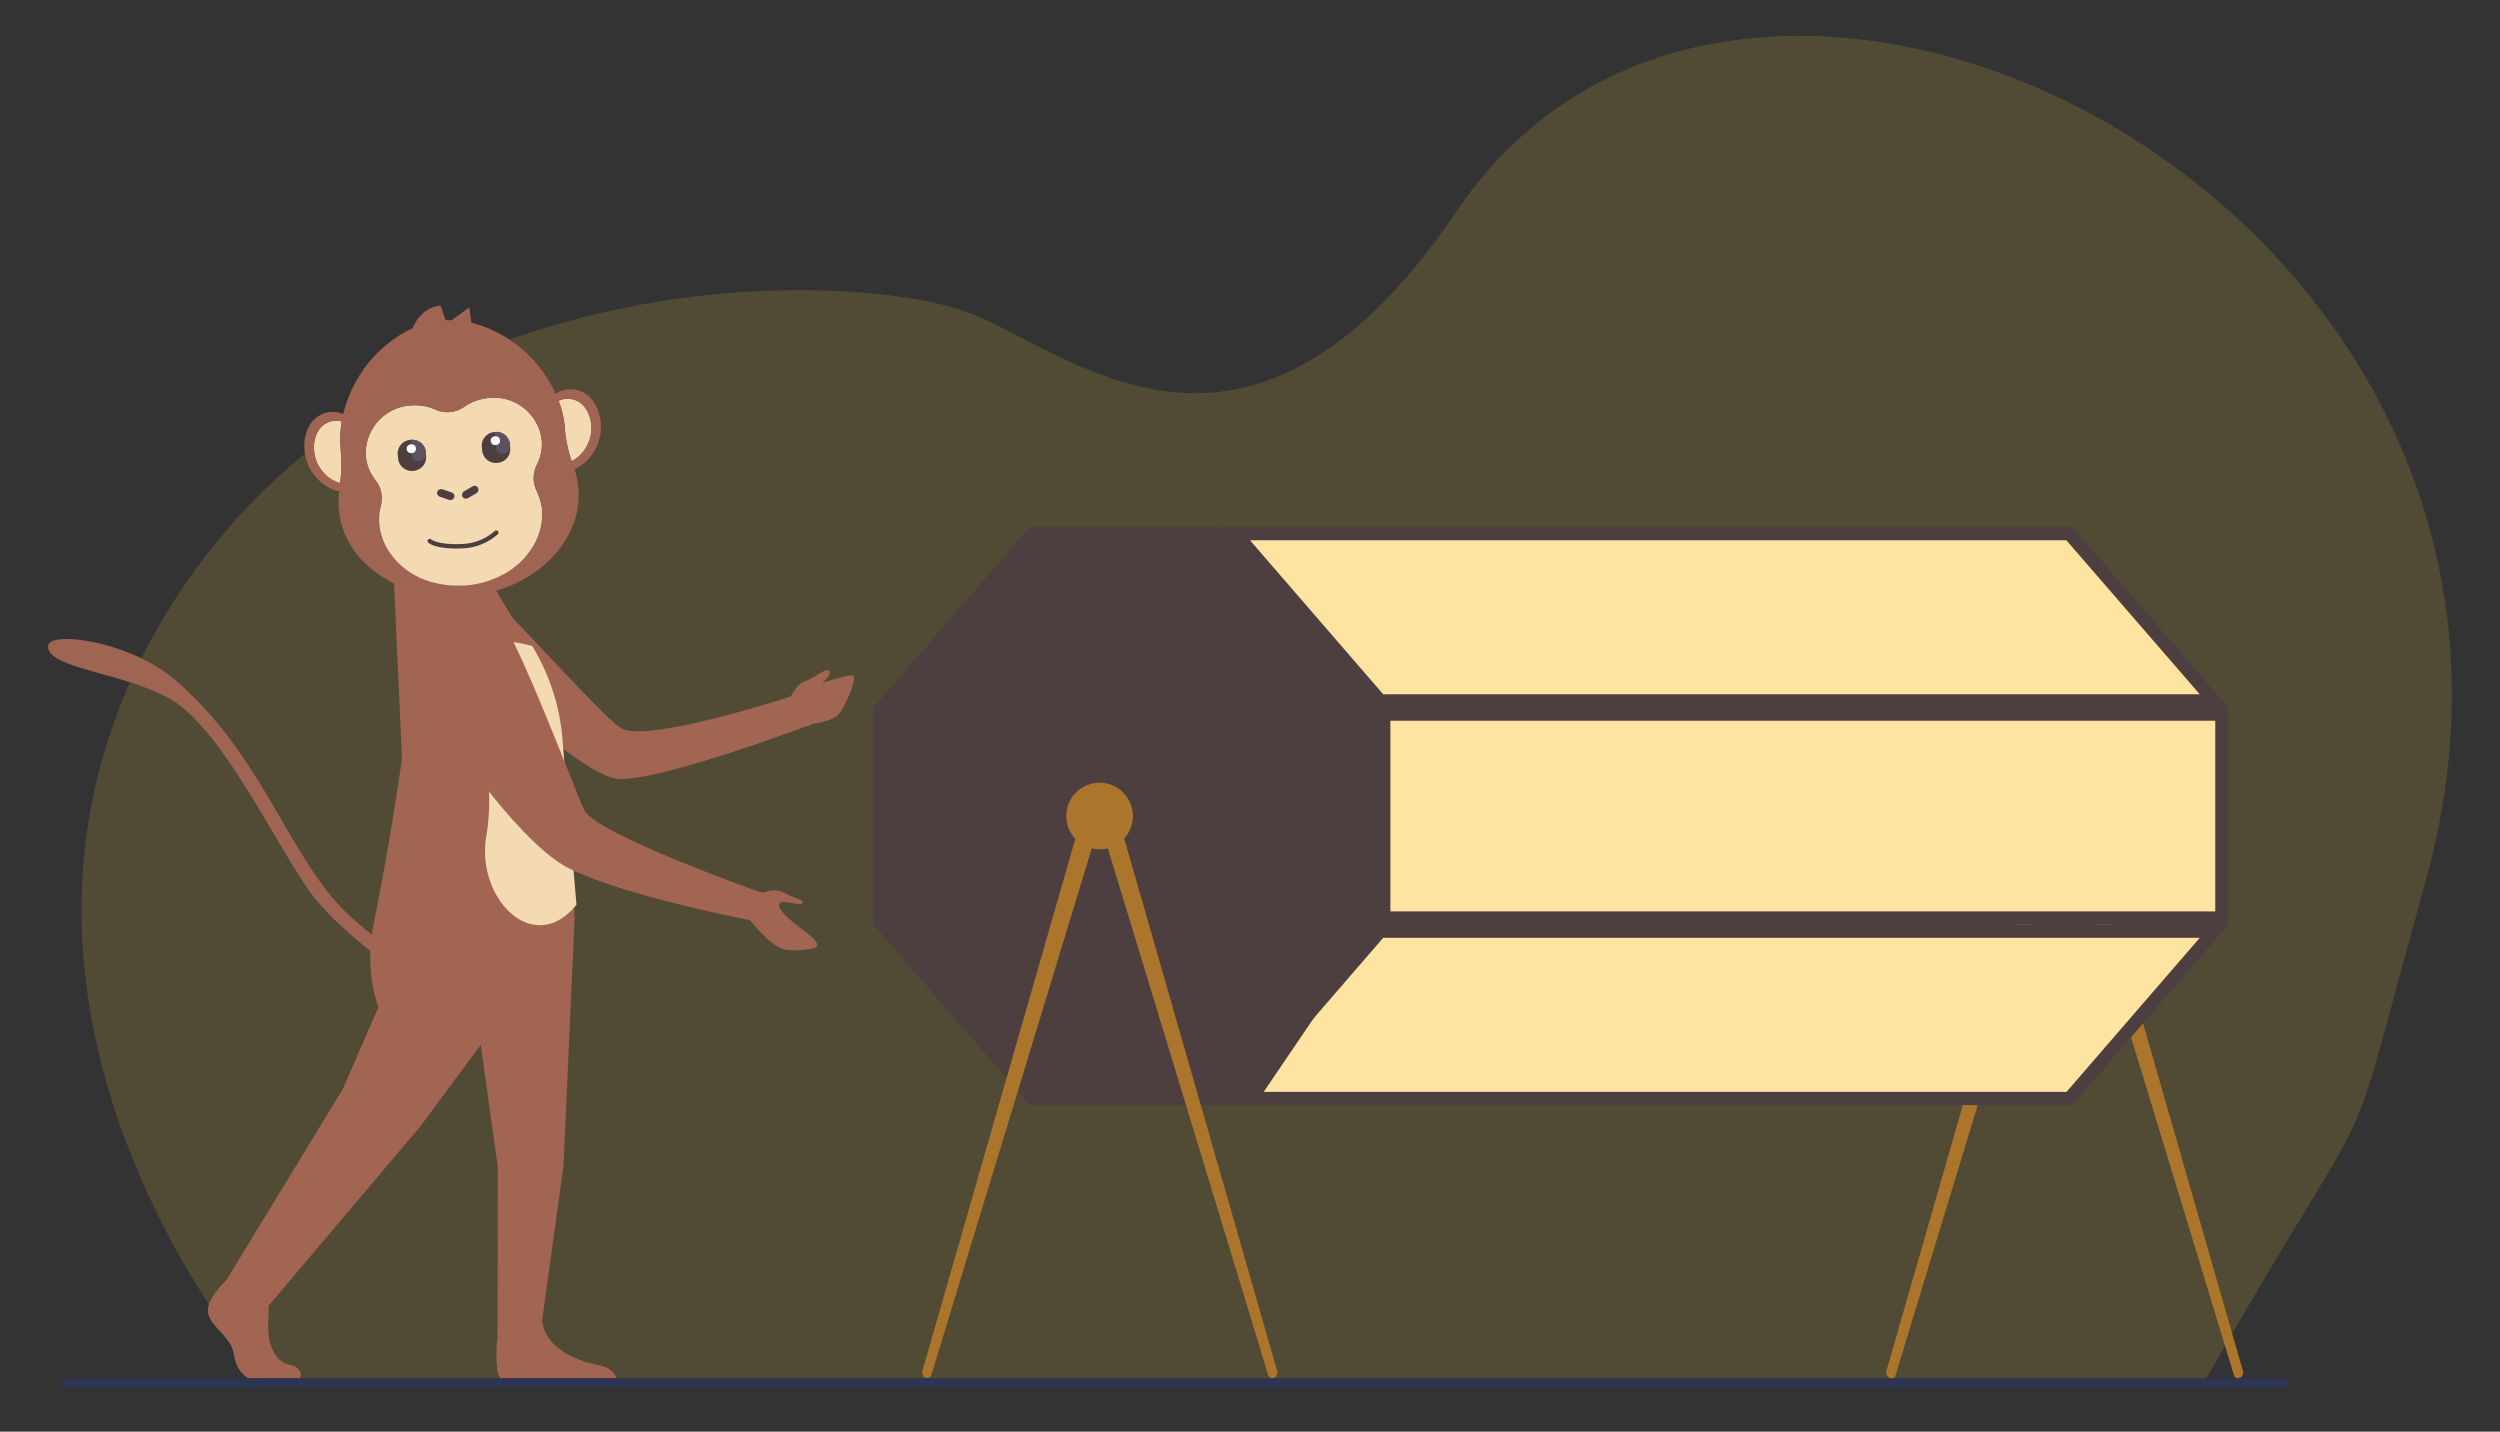 <svg id="Capa_1" data-name="Capa 1" xmlns="http://www.w3.org/2000/svg" viewBox="0 0 567.11 324.77"><rect x="0" y="0" width="567.11" height="324.77" fill="#333333" stroke="none"/><defs><style>.cls-1{fill:#ffd54f;opacity:0.15;}.cls-2{fill:#86d1cd;}.cls-3{fill:#5685d8;}.cls-4{fill:#739af0;}.cls-5{fill:#2e3552;}.cls-6{fill:#ac752c;}.cls-7{fill:#ffe3a1;}.cls-8{fill:#4d3f3f;}.cls-9{fill:#a16552;}.cls-10{fill:#9f6552;}.cls-11{fill:#f3dab2;}.cls-12{fill:#5d5360;}.cls-13{fill:#fff;}.cls-14{fill:none;stroke:#4d3f3f;stroke-linecap:round;stroke-miterlimit:10;}</style></defs><path class="cls-1" d="M60.58,313.74S-13.72,231,35.12,143.62c46.45-83.11,151.07-83.31,182.62-73.4,22.64,7.11,64,49.81,112.85-22.51,66.63-98.61,261.83.19,219.71,151.91-20.37,73.43-7.8,39.6-49.78,113Z"/><path class="cls-2" d="M90.82,215.48l5.29-6.28s6.32,14.47-3,24.74C93.08,233.94,95.43,220.58,90.82,215.48Z"/><path class="cls-3" d="M106.91,108.85s-8.07-.76-7.43-9.25l-5.72-1.74s-.69,5,8.66,10.43C108.53,111.84,106.91,108.85,106.91,108.85Z"/><path class="cls-4" d="M114.83,109.63s-6.21,4.54-16.63-4.27c0,0,4.22,2.93,11.55.44Z"/><rect class="cls-5" x="13.87" y="312.61" width="505.08" height="2.19" rx="1.1"/><circle class="cls-5" cx="468.56" cy="185.11" r="7.56"/><path class="cls-6" d="M428.57,312.48l-.07,0a1.32,1.32,0,0,1-.58-1.48l36.13-125.7,4.11,1.19L430,311.94A.94.94,0,0,1,428.57,312.48Z"/><path class="cls-6" d="M508.15,312.48l.07,0a1.29,1.29,0,0,0,.58-1.48l-36.12-125.7-4.12,1.19,38.21,125.49A.94.94,0,0,0,508.15,312.48Z"/><polygon class="cls-7" points="313.09 158.99 280.27 121.05 469.42 121.05 502.24 158.99 313.09 158.99"/><path class="cls-8" d="M468.73,122.55,499,157.49H313.77l-30.22-34.94H468.73m1.37-3H277l35.41,40.94H505.52L470.1,119.55Z"/><polygon class="cls-7" points="280.27 249.18 313.09 211.24 502.24 211.24 469.42 249.18 280.27 249.18"/><path class="cls-8" d="M499,212.74l-30.22,34.94H283.55l30.22-34.94H499m6.57-3Zm0,0H312.4L277,250.68H470.1l35.42-40.94Z"/><rect class="cls-7" x="313.9" y="161.99" width="190.11" height="46.25"/><path class="cls-8" d="M502.52,163.49v43.25H315.4V163.49H502.52m3-3H312.4v49.25H505.52V160.49Z"/><polygon class="cls-8" points="198.14 160.49 233.55 119.55 276.99 119.55 312.4 160.49 312.4 209.74 284.63 250.68 233.55 250.68 198.14 209.74 198.14 160.49"/><path class="cls-5" d="M241.92,185.11a7.56,7.56,0,1,1,7.56,7.56A7.55,7.55,0,0,1,241.92,185.11Z"/><path class="cls-6" d="M289.07,312.48l.07,0a1.32,1.32,0,0,0,.58-1.48L253.6,185.26l-4.12,1.19,38.21,125.49A.94.94,0,0,0,289.07,312.48Z"/><path class="cls-6" d="M257,185.11a7.56,7.56,0,1,0-7.55,7.56A7.55,7.55,0,0,0,257,185.11Z"/><path class="cls-6" d="M209.88,312.48l-.06,0a1.29,1.29,0,0,1-.58-1.48l36.12-125.7,4.12,1.19L211.27,311.94A1,1,0,0,1,209.88,312.48Z"/><polygon class="cls-9" points="130.35 208.26 127.83 264.43 122.72 301.35 112.86 302.94 112.93 264.78 103.84 199.63 130.35 208.26"/><path class="cls-9" d="M178.87,159.19s1.42-3.86,3.61-4.59,5.48-3.67,5.74-2.19-3,3.1-3.1,4.41-3.57,6.6-3.57,6.6Z"/><path class="cls-9" d="M183.1,164.41s5-.56,6.73-2,4.8-8.7,3.66-9.15-9.93,2.67-9.93,2.67L181,162Z"/><path class="cls-9" d="M98.28,142.73s32.38,33.88,42.42,34,41.93-11.88,41.93-11.88,3.45-.51,1.74-2.94a16.41,16.41,0,0,0-4.24-4.15s-33.76,11.11-39.35,7.35-31.4-33.66-35.08-34.6C96.25,128.11,92.48,131.43,98.28,142.73Z"/><path class="cls-9" d="M68.1,312.61H56.27c-1.49-.81-2.81-2.66-3.23-5.42-.58-3.81-4.85-5.88-5.77-9s3.81-7.5,3.81-7.5l.79-1,.82-1.06,7.85,1.85s.2,1.87.31,4.25c.09,1.72.13,3.7,0,5.44-.23,4.16,1.16,8.63,4.85,9.44C68.47,310.19,68.35,311.81,68.1,312.61Z"/><path class="cls-9" d="M139.85,312.61H113.47c-1.27-1.64-.81-7.7-.61-9.67,0-.4.06-.64.06-.64s9-7.63,10.25-1.78c0,.18.08.36.13.54,1.56,5.47,8.56,7.95,12.59,8.64C138.52,310.16,139.49,311.6,139.85,312.61Z"/><path class="cls-10" d="M10.92,146.5c-.46,5.48,19.62,6.16,29.46,13.22,11.84,8.5,24.52,36.59,31.83,45,1,1.17,2.05,2.29,3.13,3.37a105.14,105.14,0,0,0,20,15.37l8.57,5,4.23-2.75s-18-7.38-29.6-18.74a44.58,44.58,0,0,1-3.57-3.87c-11-13.52-17.42-33.76-35.55-49.12C29.25,145.44,11.22,143,10.92,146.5Z"/><path class="cls-9" d="M130.34,208.27l-35,47.26L60.79,296.36l-9.07-6.57L77.78,247,93,212l-3.79-83.6,18.88-1.7,12.06,19.85h0a48.17,48.17,0,0,1,6.93,22.27l3.1,36.38Z"/><path class="cls-11" d="M130.77,205.23v0c-9.73,12-22.86-1.42-20.45-15.57,2.39-14-2.44-29.28-3.8-36.27s3.92-9.69,14.23-6.82h0a48.14,48.14,0,0,1,6.93,22.27Z"/><path class="cls-9" d="M177.68,215.33c-3.45-1.29-6.61-5.6-7.78-6.81a8.14,8.14,0,0,0-3.56-2.4l1.18-2.15,1.4-2.57s3.57,1.43,4.81.92a5.26,5.26,0,0,1,4.38.31c1.2.78,4.13,1.49,4,2-.17,1.19-4.21-.47-4.94.06a.89.89,0,0,0-.36,1.15h0c1.54,3.28,9.52,7.1,8.51,8.91C185,215.42,179.13,215.87,177.68,215.33Z"/><path class="cls-9" d="M93.13,153.43c0,1,22.29,37,36.23,43.71s43.25,12.08,43.25,12.08,0-2.06,0-4.29c0-1.28.62-1.59,0-2.47,0,0-37.54-13.35-40.05-18.65s-18.1-47.44-22-47S93.14,146.7,93.13,153.43Z"/><path class="cls-9" d="M94.55,240.44s-14.13-9.19-9.7-31.32,6.56-38.74,6.56-38.74"/><path class="cls-10" d="M77.51,95.62a23.37,23.37,0,0,0-.24,6.13c0,.14,0,.28,0,.42a31.22,31.22,0,0,1-.13,7.42,7.77,7.77,0,0,1-3.68-2.31c-3.3-3.45-2.89-9.53.6-11.29a4.67,4.67,0,0,1,3.42-.4Z"/><path class="cls-11" d="M77.51,95.62a23.37,23.37,0,0,0-.24,6.13c0,.14,0,.28,0,.42a31.22,31.22,0,0,1-.13,7.42,7.77,7.77,0,0,1-3.68-2.31c-3.3-3.45-2.89-9.53.6-11.29a4.67,4.67,0,0,1,3.42-.4Z"/><path class="cls-10" d="M132.86,101.61a7.74,7.74,0,0,1-3.18,3,31.5,31.5,0,0,1-1.53-7.26l0-.42a23.23,23.23,0,0,0-1.42-6,4.6,4.6,0,0,1,3.43-.26C133.9,91.7,135.45,97.59,132.86,101.61Z"/><path class="cls-11" d="M132.86,101.61a7.74,7.74,0,0,1-3.18,3,31.5,31.5,0,0,1-1.53-7.26l0-.42a23.23,23.23,0,0,0-1.42-6,4.6,4.6,0,0,1,3.43-.26C133.9,91.7,135.45,97.59,132.86,101.61Z"/><path class="cls-10" d="M121.8,105.4a6.63,6.63,0,0,0-.18,5.72,14.86,14.86,0,0,1,1.32,4.14c.84,8.77-6.79,16.67-17,17.65s-19.24-5.33-20.07-14.1a14.53,14.53,0,0,1,.51-4.32,6.63,6.63,0,0,0-1.26-5.58,8.9,8.9,0,0,1-.81-1.19A10.14,10.14,0,0,1,83,103.6,10.86,10.86,0,0,1,93,92a11.4,11.4,0,0,1,5.78.93,6.65,6.65,0,0,0,6.52-.63,11.42,11.42,0,0,1,5.49-2,10.85,10.85,0,0,1,12.08,9.48,10,10,0,0,1-.51,4.3A10.3,10.3,0,0,1,121.8,105.4Z"/><path class="cls-11" d="M121.8,105.4a6.63,6.63,0,0,0-.18,5.72,14.86,14.86,0,0,1,1.32,4.14c.84,8.77-6.79,16.67-17,17.65s-19.24-5.33-20.07-14.1a14.53,14.53,0,0,1,.51-4.32,6.63,6.63,0,0,0-1.26-5.58,8.9,8.9,0,0,1-.81-1.19A10.14,10.14,0,0,1,83,103.6,10.86,10.86,0,0,1,93,92a11.4,11.4,0,0,1,5.78.93,6.65,6.65,0,0,0,6.52-.63,11.42,11.42,0,0,1,5.49-2,10.85,10.85,0,0,1,12.08,9.48,10,10,0,0,1-.51,4.3A10.3,10.3,0,0,1,121.8,105.4Z"/><path class="cls-10" d="M131.2,88.56a5.81,5.81,0,0,0-5.14.79,24.39,24.39,0,0,0-1.28-2.49c-.34-.59-.7-1.17-1.09-1.74a28.74,28.74,0,0,0-16.78-11.93l-.46-3.48-4,2.93H102q-.47,0-.93,0l-.87-2.58-.25-.76-.61.08c-3.88.69-5.48,4.43-5.73,5.07A28.73,28.73,0,0,0,79.38,89.35c-.27.63-.52,1.27-.74,1.92-.31.89-.57,1.79-.79,2.69l-.16-.07a5.81,5.81,0,0,0-5,.26c-4.44,2.23-5,10-.77,14.34a9.75,9.75,0,0,0,5,3,2,2,0,0,1,0,.26,19,19,0,0,0-.13,2.39c0,.51,0,1,.09,1.54A19.11,19.11,0,0,0,82,126.94a26.54,26.54,0,0,0,13,7.46,31.5,31.5,0,0,0,7.1,1,33.51,33.51,0,0,0,3.73-.12l.29,0c11.56-1.1,20.87-7.91,24-16.57a18.6,18.6,0,0,0,1.07-8.16,18.83,18.83,0,0,0-.79-3.84l-.09-.26a9.64,9.64,0,0,0,4.35-3.9C138,97.39,136,89.91,131.2,88.56ZM73.5,107.28c-3.3-3.45-2.89-9.53.6-11.29a4.67,4.67,0,0,1,3.42-.4v0a23.81,23.81,0,0,0-.25,6.13c0,.14,0,.28,0,.42a31.22,31.22,0,0,1-.13,7.42A7.77,7.77,0,0,1,73.5,107.28Zm46.81,17.62-.27.38-.15.19-.3.4s0,0,0,0l-.36.43s0,0,0,.05l-.3.34-.13.13c-.07.09-.15.16-.22.24l-.22.22-.29.28-.18.16h0l-.35.31-.13.11-.38.32-.5.39q-.49.38-1,.72l-.06,0-.43.28-.08.05-.5.29-.05,0-.54.29-.06,0-.54.28h0l-.59.28c-.51.22-1,.43-1.56.62l-.81.26-.41.12c-.42.12-.83.23-1.26.32l-.86.17c-.58.11-1.16.18-1.76.24l-.65.05a4.93,4.93,0,0,1-.55,0h-1.57c-.23,0-.45,0-.68,0l-.64-.05h0l-.65-.07-.61-.09h-.08l-.58-.1h-.07l-.61-.13-.6-.15-.07,0-.51-.14-.09,0-.6-.19h0l-.6-.21-.08,0-.5-.19h0l-.49-.2-.09,0,0,0-.31-.14-.72-.35-.31-.17a17.35,17.35,0,0,1-3.75-2.71l-.27-.26-.26-.26a15.37,15.37,0,0,1-1.79-2.25l-.14-.22-.23-.37a2,2,0,0,0-.11-.2c-.11-.19-.21-.38-.3-.56s-.22-.44-.32-.67a13.65,13.65,0,0,1-1.13-4.31,9,9,0,0,1,0-1.78c0-.13,0-.25,0-.38.07-.49.16-1,.27-1.49l.15-.67a6.63,6.63,0,0,0-1.26-5.58,8.9,8.9,0,0,1-.81-1.19A10.14,10.14,0,0,1,83,103.59,10.85,10.85,0,0,1,93,92a11.4,11.4,0,0,1,5.78.93,6.62,6.62,0,0,0,6.52-.63,11.49,11.49,0,0,1,5.5-2,10.88,10.88,0,0,1,12.08,9.49,10.14,10.14,0,0,1-.52,4.3,9.73,9.73,0,0,1-.57,1.32,6.63,6.63,0,0,0-.18,5.72,15,15,0,0,1,1.32,4.14l0,.32c0,.07,0,.15,0,.22s0,.2,0,.31v.53c0,.24,0,.48,0,.72l0,.4v.14c0,.15,0,.31,0,.47-.06.41-.13.82-.22,1.23,0,.18-.09.37-.14.56h0c0,.18-.1.37-.16.55l-.18.55c-.15.41-.31.81-.49,1.2l-.18.38,0,.05c-.08.17-.16.33-.25.49s-.16.3-.25.45l-.07.11a4.11,4.11,0,0,1-.24.39c-.11.19-.24.37-.36.56Zm12.55-23.3a7.7,7.7,0,0,1-3.18,3,31.5,31.5,0,0,1-1.53-7.26l0-.42a23.5,23.5,0,0,0-1.42-6,4.65,4.65,0,0,1,3.43-.25C133.9,91.7,135.45,97.59,132.86,101.6Z"/><rect class="cls-8" x="100.22" y="110.16" width="1.79" height="4.07" rx="0.9" transform="translate(-37.98 171.05) rotate(-70.91)"/><rect class="cls-8" x="105.78" y="109.63" width="1.79" height="4.07" rx="0.9" transform="translate(63.33 259.89) rotate(-120.01)"/><path class="cls-8" d="M93.78,106.81h0a3.11,3.11,0,0,1-3.46-2.71l-.1-1a3.12,3.12,0,0,1,2.89-3.32h0a3.12,3.12,0,0,1,3.47,2.71l.09,1A3.11,3.11,0,0,1,93.78,106.81Z"/><path class="cls-12" d="M93.11,99.78l.34,3.52a1.6,1.6,0,0,0,3.18-.31l0-.5A3.12,3.12,0,0,0,93.11,99.78Z"/><ellipse class="cls-13" cx="93.3" cy="101.79" rx="1.06" ry="1.01" transform="translate(-9.26 9.34) rotate(-5.46)"/><path class="cls-8" d="M112.85,105h0a3.11,3.11,0,0,1-3.46-2.71l-.1-1A3.11,3.11,0,0,1,112.18,98h0a3.11,3.11,0,0,1,3.47,2.71l.1,1A3.12,3.12,0,0,1,112.85,105Z"/><path class="cls-12" d="M112.18,98l.34,3.51a1.6,1.6,0,0,0,3.18-.3l0-.5A3.11,3.11,0,0,0,112.18,98Z"/><ellipse class="cls-13" cx="112.37" cy="99.97" rx="1.06" ry="1.01" transform="translate(-9 11.14) rotate(-5.46)"/><path class="cls-14" d="M112.58,120.82a12.31,12.31,0,0,1-7.54,3.07c-6,.3-7.55-1.16-7.55-1.16"/></svg>